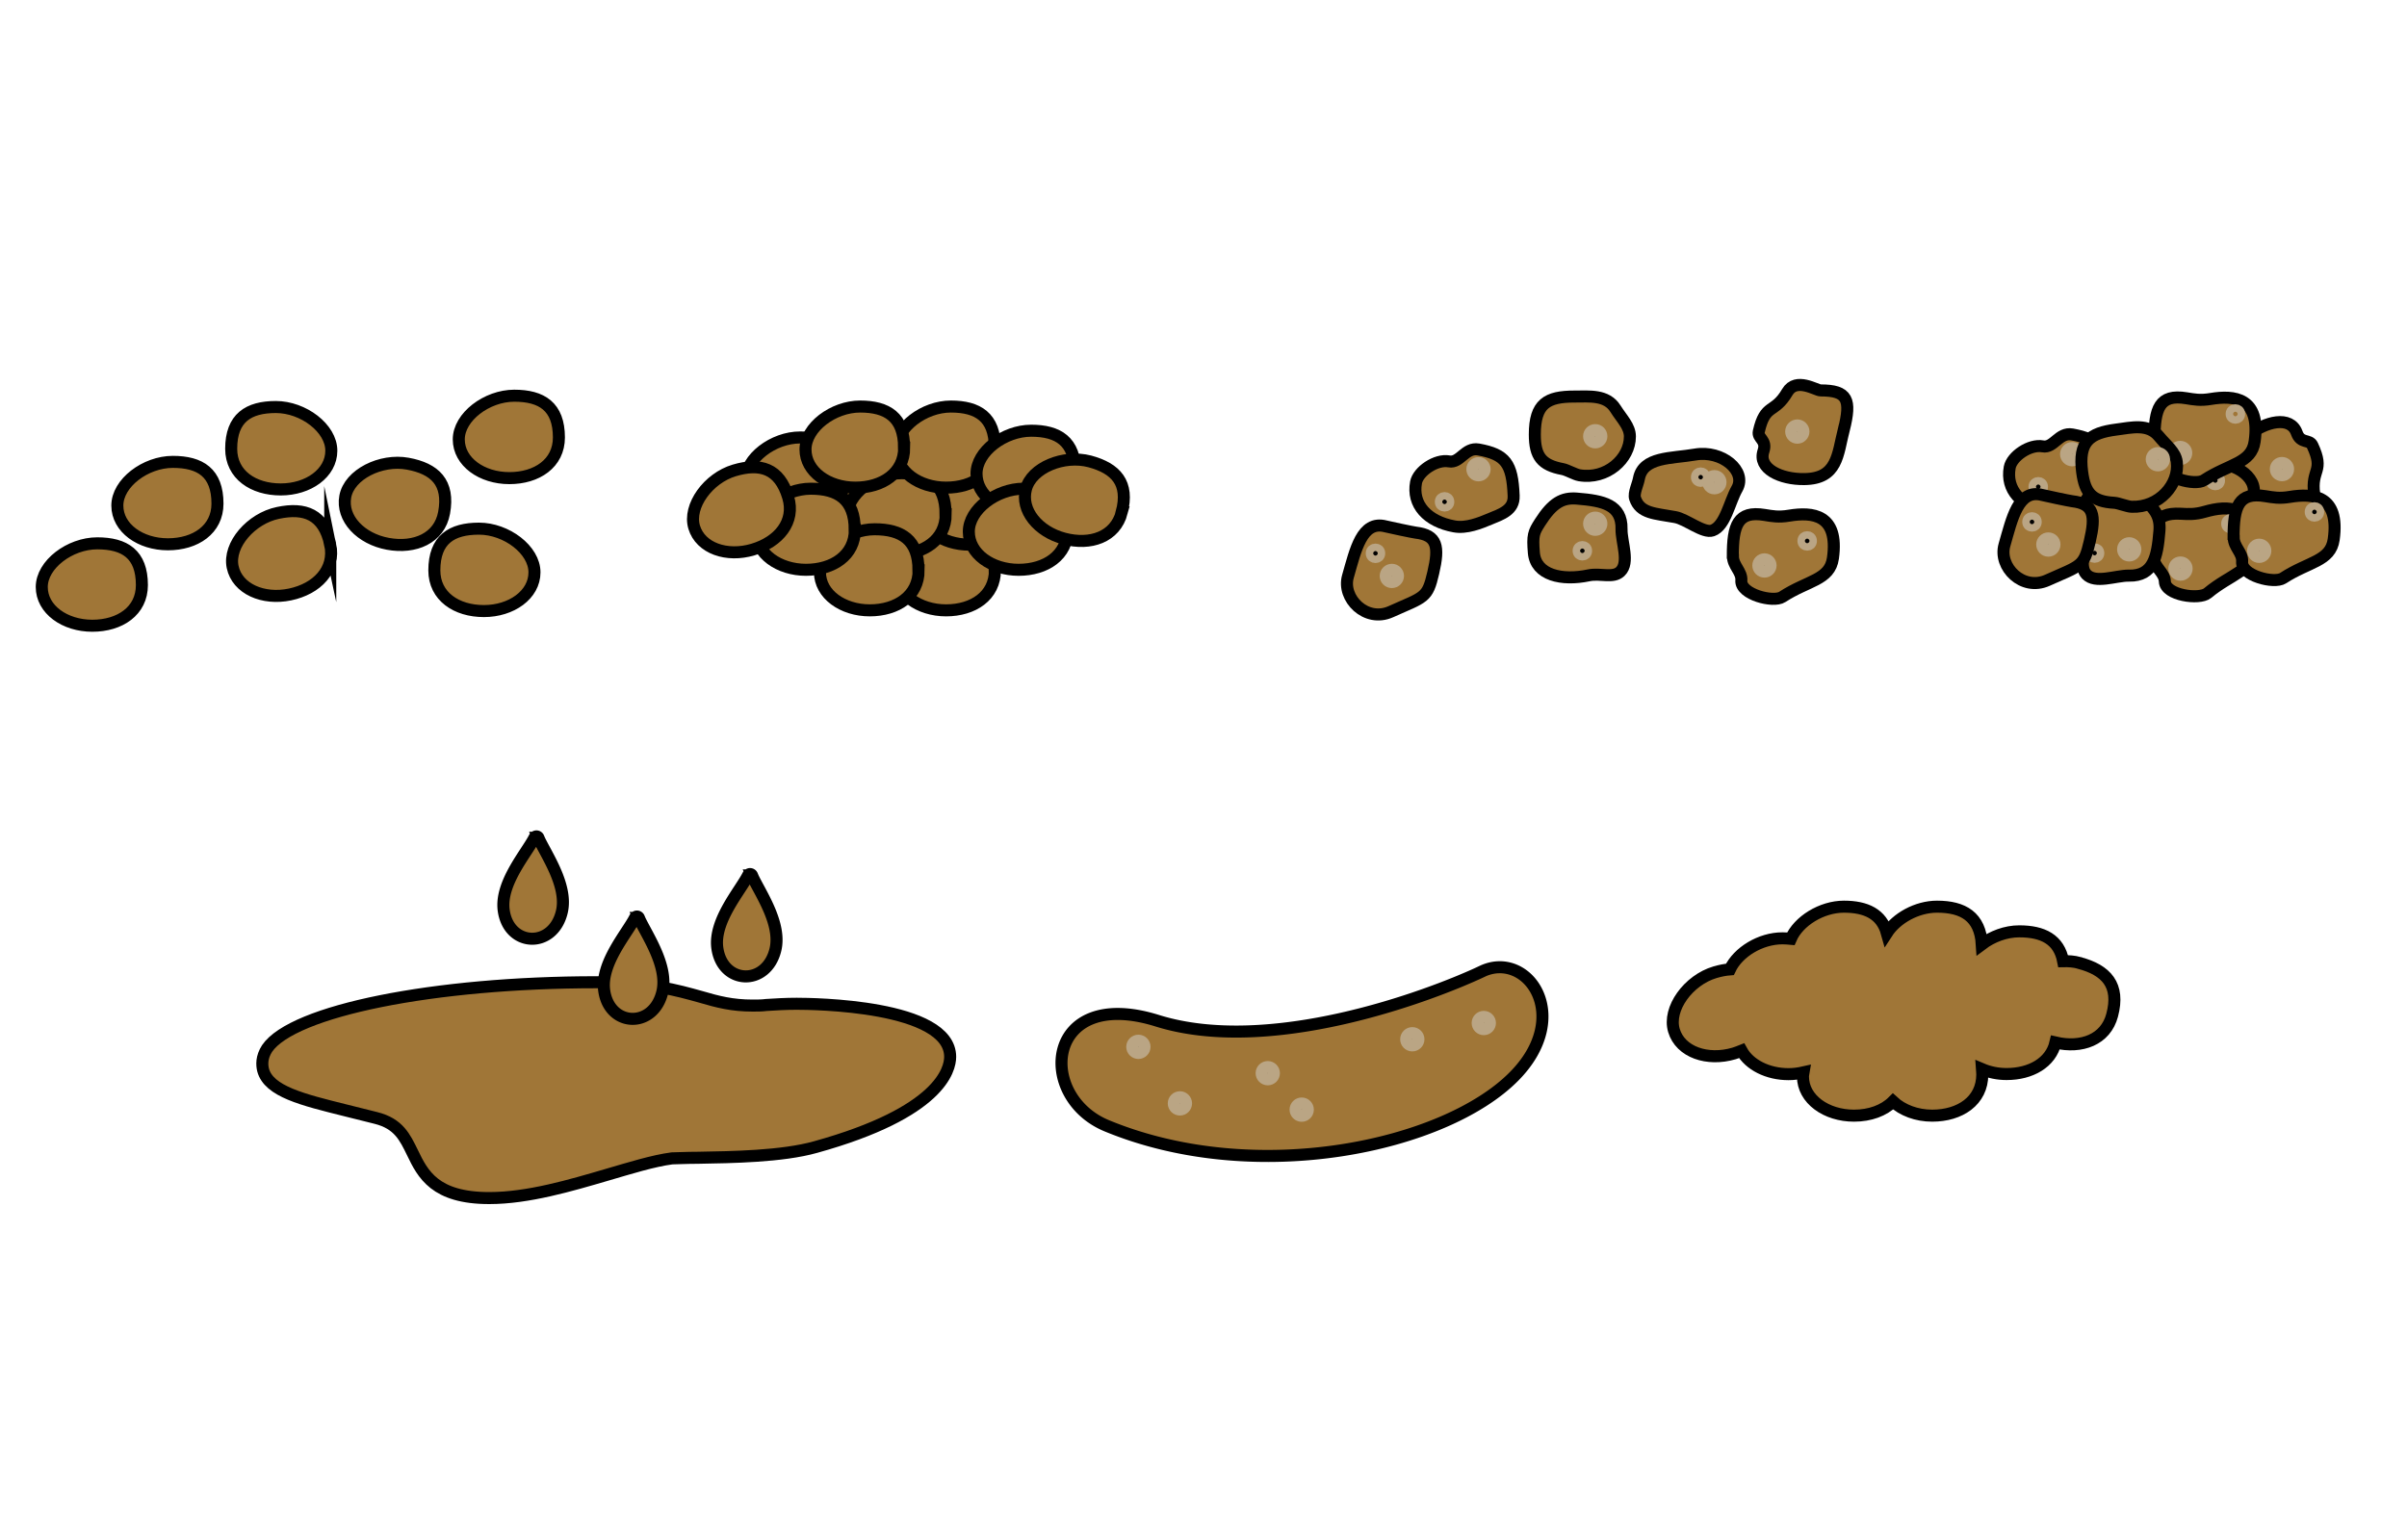 <svg xmlns="http://www.w3.org/2000/svg" id="Calque_1" data-name="Calque 1" viewBox="0 0 200 128"><defs><style>.cls-1,.cls-2{stroke-miterlimit:10}.cls-1{stroke:#baa584}.cls-2{stroke:#000;fill:#a07637}</style></defs><path d="M153.2 35.71c-.52 2.1-.52 4.08-3.28 4.11-1.96.03-3.88-.87-3.39-2.33.31-.94-.52-1.04-.39-1.62.54-2.39 1.29-1.43 2.37-3.28.73-1.25 2.4-.14 2.76-.14 2.27 0 2.56.76 1.94 3.26Z" class="cls-2"/><circle cx="149.34" cy="35.87" r=".51" class="cls-1"/><path d="M144.33 40.62c-.63 1.1-.97 3.1-2.04 3.47-.75.26-2.16-.94-3.09-1.11-1.68-.31-2.92-.29-3.34-1.56-.14-.42.24-1.18.32-1.64.34-1.84 2.72-1.66 4.67-2 2.24-.39 4.31 1.38 3.48 2.84Z" class="cls-2"/><circle cx="142.45" cy="40.08" r=".51" class="cls-1"/><circle cx="141.31" cy="39.66" r=".31" class="cls-1"/><path d="M125.77 41.21c.05 1.19-1.02 1.53-1.99 1.93-.79.33-1.94.8-2.95.61-2.24-.41-3.51-1.81-3.17-3.65.17-.92 1.66-1.95 2.74-1.75.92.17 1.33-1.19 2.45-.99 2.24.41 2.81 1.15 2.92 3.83Z" class="cls-2"/><circle cx="122.85" cy="39" r=".51" class="cls-1"/><circle cx="120.03" cy="41.71" r=".31" class="cls-1"/><path d="M143.99 46.23c0 .81.76 1.27.7 2.02-.09 1.15 2.66 1.86 3.41 1.36 2.11-1.38 3.94-1.38 4.2-3.22.51-3.66-1.71-3.85-3.64-3.53-.89.15-1.41.04-2.04-.06-2.24-.37-2.64.86-2.64 3.42Z" class="cls-2"/><circle cx="146.61" cy="47" r=".51" class="cls-1"/><circle cx="150.16" cy="44.96" r=".31" class="cls-1"/><path d="M134.73 43.96c0 1.15.69 2.8-.1 3.55-.6.57-1.66.11-2.62.31-2.23.47-4.41-.01-4.56-1.88-.12-1.46-.02-1.69.51-2.52 1.05-1.65 1.88-2.07 3.05-1.98 2.27.18 3.73.53 3.73 2.51Z" class="cls-2"/><circle cx="132.55" cy="43.53" r=".51" class="cls-1"/><circle cx="131.48" cy="45.78" r=".31" class="cls-1"/><path d="M127.53 36.12c0 1.81.56 2.54 2.32 2.87.34.06 1.02.45 1.38.51 2.26.38 4.2-1.35 4.2-3.22 0-.84-.68-1.48-1.2-2.31-.74-1.18-2.16-1.01-3.41-1.01-2.27 0-3.29.58-3.29 3.15Z" class="cls-2"/><circle cx="132.55" cy="36.26" r=".51" class="cls-1"/><path d="M119.09 47.61c-.49 2.13-.73 1.98-3.52 3.23-2.07.93-4.08-1.12-3.57-2.92.63-2.2 1.15-4.69 3.13-4.17.27.07 2.25.49 2.5.52 1.8.21 1.97 1.15 1.46 3.34Z" class="cls-2"/><circle cx="114.29" cy="45.99" r=".31" class="cls-1"/><circle cx="115.65" cy="47.87" r=".51" class="cls-1"/><path d="M186.67 41.49c-.88-1.97-2.09-3.54.06-5.26 1.53-1.23 3.59-1.7 4.11-.25.33.93 1.05.5 1.3 1.04 1.04 2.22-.14 1.93.15 4.05.19 1.44-1.81 1.58-2.09 1.8-1.79 1.4-2.49.97-3.53-1.38Z" class="cls-2"/><circle cx="189.61" cy="38.99" r=".51" class="cls-1"/><path d="M187.09 41.45c-.63 1.1-.97 3.1-2.04 3.47-.75.26-2.16-.94-3.09-1.11-1.68-.31-2.92-.29-3.34-1.56-.14-.42.24-1.18.32-1.64.34-1.84 2.72-1.66 4.67-2 2.24-.39 4.31 1.38 3.48 2.84Z" class="cls-2"/><circle cx="184.07" cy="39.94" r=".31" class="cls-1"/><path d="M175.1 39.96c.05 1.19-1.02 1.53-1.99 1.93-.79.33-1.94.8-2.95.61-2.24-.41-3.51-1.81-3.17-3.65.17-.92 1.66-1.95 2.74-1.75.92.17 1.33-1.19 2.45-.99 2.24.41 2.81 1.15 2.92 3.83Z" class="cls-2"/><circle cx="172.18" cy="37.75" r=".51" class="cls-1"/><circle cx="169.36" cy="40.46" r=".31" class="cls-1"/><path d="M178.95 46.4c.09.81.9 1.17.93 1.93.04 1.15 2.86 1.54 3.55.97 1.93-1.61 3.76-1.82 3.81-3.68.09-3.69-2.13-3.63-4.02-3.09-.87.25-1.4.2-2.03.17-2.27-.12-2.52 1.15-2.23 3.7Z" class="cls-2"/><circle cx="181.18" cy="47.26" r=".51" class="cls-1"/><circle cx="185.37" cy="43.53" r=".31" class="cls-1"/><path d="M185.6 44.67c0 .81.76 1.27.7 2.02-.09 1.15 2.66 1.86 3.41 1.36 2.11-1.38 3.94-1.38 4.2-3.22.51-3.66-1.71-3.85-3.64-3.53-.89.15-1.41.04-2.04-.06-2.24-.37-2.64.86-2.64 3.42Z" class="cls-2"/><circle cx="187.72" cy="45.78" r=".51" class="cls-1"/><circle cx="192.31" cy="42.55" r=".31" class="cls-1"/><path d="M179.03 36.53c0 .81.76 1.27.7 2.02-.09 1.15 2.66 1.86 3.41 1.36 2.11-1.38 3.94-1.38 4.2-3.22.51-3.66-1.71-3.85-3.64-3.53-.89.15-1.41.04-2.04-.06-2.24-.37-2.64.86-2.64 3.42Z" class="cls-2"/><circle cx="181.15" cy="37.65" r=".51" class="cls-1"/><circle cx="185.74" cy="34.41" r=".31" style="fill:#a07637;stroke:#baa584;stroke-miterlimit:10"/><path d="M176.91 47.84c-1.15 0-2.8.69-3.55-.1-.57-.6-.11-1.66-.31-2.62-.47-2.23.01-4.41 1.88-4.56 1.46-.12 1.69-.02 2.52.51 1.65 1.05 2.07 1.88 1.98 3.05-.18 2.27-.53 3.73-2.51 3.73Z" class="cls-2"/><circle cx="176.92" cy="45.66" r=".51" class="cls-1"/><circle cx="174.04" cy="45.97" r=".31" class="cls-1"/><path d="M173.01 39.24c.23 1.79.88 2.45 2.67 2.55.35.02 1.07.32 1.44.33 2.29.09 3.99-1.88 3.75-3.73-.11-.83-.87-1.38-1.49-2.13-.89-1.08-2.27-.72-3.51-.56-2.26.29-3.19 1-2.86 3.55Z" class="cls-2"/><circle cx="179.3" cy="38.17" r=".51" class="cls-1"/><path d="M173.64 45c-.49 2.13-.73 1.98-3.52 3.23-2.07.93-4.08-1.12-3.57-2.92.63-2.2 1.15-4.69 3.13-4.17.27.07 2.25.49 2.5.52 1.8.21 1.97 1.15 1.46 3.34Z" class="cls-2"/><circle cx="168.84" cy="43.38" r=".31" class="cls-1"/><circle cx="170.2" cy="45.26" r=".51" class="cls-1"/><path d="M18.07 41.86c0 2.16-1.84 3.38-4.12 3.38s-4.2-1.35-4.2-3.22 2.33-3.63 4.61-3.63 3.71.9 3.71 3.47ZM27.44 45.25c.44 2.11-1.11 3.69-3.34 4.16-2.23.47-4.39-.46-4.77-2.29s1.54-4.03 3.77-4.49c2.23-.47 3.81.12 4.34 2.63ZM36.9 42.62c-.39 2.12-2.43 2.99-4.67 2.58-2.24-.41-3.88-2.1-3.54-3.93.34-1.84 2.96-3.14 5.19-2.73 2.24.41 3.48 1.56 3.02 4.08ZM11.79 48.63c0 2.16-1.84 3.38-4.12 3.38s-4.2-1.35-4.2-3.22 2.33-3.63 4.61-3.63 3.71.9 3.71 3.47ZM19.21 37.3c0 2.16 1.84 3.38 4.12 3.38s4.2-1.35 4.2-3.22-2.33-3.63-4.61-3.63c-2.27 0-3.71.9-3.71 3.47ZM46.44 36.36c0 2.16-1.84 3.38-4.12 3.38s-4.2-1.35-4.2-3.22 2.33-3.63 4.61-3.63 3.71.9 3.71 3.47ZM36.09 47.41c0 2.16 1.84 3.38 4.12 3.38 2.27 0 4.2-1.35 4.2-3.22s-2.33-3.63-4.61-3.63c-2.27 0-3.71.9-3.71 3.47ZM77.7 39.77c0 2.13-1.82 3.33-4.06 3.33s-4.14-1.33-4.14-3.17 2.3-3.57 4.54-3.57 3.65.88 3.65 3.41ZM82.67 47.4c0 2.13-1.82 3.33-4.06 3.33s-4.14-1.33-4.14-3.17 2.3-3.57 4.54-3.57 3.65.88 3.65 3.41Z" class="cls-2"/><path d="M84.6 41.94c0 2.13-1.82 3.33-4.06 3.33s-4.14-1.33-4.14-3.17 2.3-3.57 4.54-3.57 3.65.88 3.65 3.41Z" class="cls-2"/><path d="M78.58 42.74c0 2.13-1.82 3.33-4.06 3.33s-4.14-1.33-4.14-3.17 2.3-3.57 4.54-3.57 3.65.88 3.65 3.41Z" class="cls-2"/><path d="M76.33 47.4c0 2.13-1.82 3.33-4.06 3.33s-4.14-1.33-4.14-3.17 2.3-3.57 4.54-3.57 3.65.88 3.65 3.41ZM82.67 37.2c0 2.13-1.82 3.33-4.06 3.33s-4.14-1.33-4.14-3.17 2.3-3.57 4.54-3.57 3.65.88 3.65 3.41ZM70.15 39.77c0 2.13-1.82 3.33-4.06 3.33s-4.14-1.33-4.14-3.17 2.3-3.57 4.54-3.57 3.65.88 3.65 3.41Z" class="cls-2"/><path d="M71.03 44.03c0 2.13-1.82 3.33-4.06 3.33s-4.14-1.33-4.14-3.17 2.3-3.57 4.54-3.57 3.65.88 3.65 3.41Z" class="cls-2"/><path d="M65.49 41.33c.61 2.04-.79 3.71-2.94 4.35s-4.34-.1-4.87-1.86 1.18-4.08 3.33-4.72 3.75-.2 4.48 2.23ZM75.13 37.2c0 2.13-1.82 3.33-4.06 3.33s-4.14-1.33-4.14-3.17 2.3-3.57 4.54-3.57 3.65.88 3.65 3.41ZM89.34 39.21c0 2.13-1.82 3.33-4.06 3.33s-4.14-1.33-4.14-3.17 2.3-3.57 4.54-3.57 3.65.88 3.65 3.41Z" class="cls-2"/><path d="M88.7 44.03c0 2.13-1.82 3.33-4.06 3.33s-4.14-1.33-4.14-3.17 2.3-3.57 4.54-3.57 3.65.88 3.65 3.41Z" class="cls-2"/><path d="M93.21 42.59c-.55 2.06-2.61 2.75-4.78 2.18s-3.65-2.35-3.18-4.13 3.14-2.86 5.3-2.29c2.16.58 3.3 1.79 2.65 4.24ZM40.65 99.58c-4.52 0-5.52-1.99-6.38-3.78-.62-1.26-1.14-2.41-3.04-2.88-.86-.21-1.71-.42-2.52-.63-3.57-.89-6.38-1.57-6.85-3.36-.1-.42-.14-1.05.33-1.78 2.14-3.15 13.89-5.51 27.36-5.51 4.38 0 6.76.68 8.66 1.21 1.43.42 2.62.73 4.33.73.38 0 .76 0 1.14-.05.76-.05 1.62-.1 2.52-.1 1.28 0 12.75.1 12.75 4.41 0 1.05-.81 4.62-11.18 7.5-2.81.79-6.99.84-9.75.89-1 0-1.86.05-2.19.05-1.57.21-3.43.79-5.38 1.36-3.04.89-6.57 1.94-9.8 1.94Z" class="cls-2"/><path d="M53.09 76.29a.182.182 0 0 0-.33-.01c-.67 1.31-2.85 3.77-2.56 6.02.4 3.07 4.09 3.23 4.83.16.53-2.2-1.36-4.84-1.95-6.17ZM62.49 72.76a.182.182 0 0 0-.33-.01c-.67 1.31-2.85 3.77-2.56 6.02.4 3.07 4.09 3.23 4.83.16.53-2.2-1.36-4.84-1.95-6.17ZM44.74 69.63a.182.182 0 0 0-.33-.01c-.67 1.31-2.85 3.77-2.56 6.02.4 3.07 4.09 3.23 4.83.16.53-2.2-1.36-4.84-1.95-6.17ZM123.17 80.73c-4.56 2.14-17.7 7.02-27.01 4.11-9.31-2.91-10.1 6.29-4.2 8.73 12.41 5.13 28.11 1.71 33.85-4.11 4.96-5.02 1.11-10.49-2.65-8.73Z" class="cls-2"/><circle cx="105.34" cy="89.2" r=".51" class="cls-1"/><circle cx="108.16" cy="92.23" r=".51" class="cls-1"/><circle cx="123.29" cy="85.03" r=".51" class="cls-1"/><circle cx="94.59" cy="87.01" r=".51" class="cls-1"/><circle cx="98.04" cy="91.71" r=".51" class="cls-1"/><circle cx="117.35" cy="86.38" r=".51" class="cls-1"/><path d="M172.77 80.03c-.44-.12-.89-.15-1.34-.14-.35-1.81-1.68-2.48-3.65-2.48-1.12 0-2.25.43-3.11 1.08-.14-2.3-1.54-3.13-3.72-3.13-1.67 0-3.37.95-4.17 2.19-.44-1.58-1.72-2.19-3.57-2.19s-3.78 1.2-4.41 2.67c-.22-.02-.45-.04-.69-.04-1.84 0-3.7 1.15-4.37 2.58-.39.03-.8.11-1.24.24-2.2.65-3.95 3.03-3.41 4.84s2.79 2.56 4.99 1.91c.22-.07.43-.15.63-.23.65 1.18 2.18 1.95 3.9 1.95.44 0 .85-.06 1.25-.15-.02.12-.05.23-.05.35 0 1.89 1.94 3.25 4.24 3.25 1.32 0 2.48-.42 3.24-1.18.79.73 1.96 1.18 3.26 1.18 2.3 0 4.16-1.23 4.16-3.42 0-.16-.02-.3-.03-.45.61.26 1.31.41 2.05.41 2 0 3.67-.94 4.06-2.62 2.15.5 4.17-.22 4.71-2.27.67-2.51-.5-3.75-2.72-4.34Zm-21.19 2.99" class="cls-2"/></svg>
